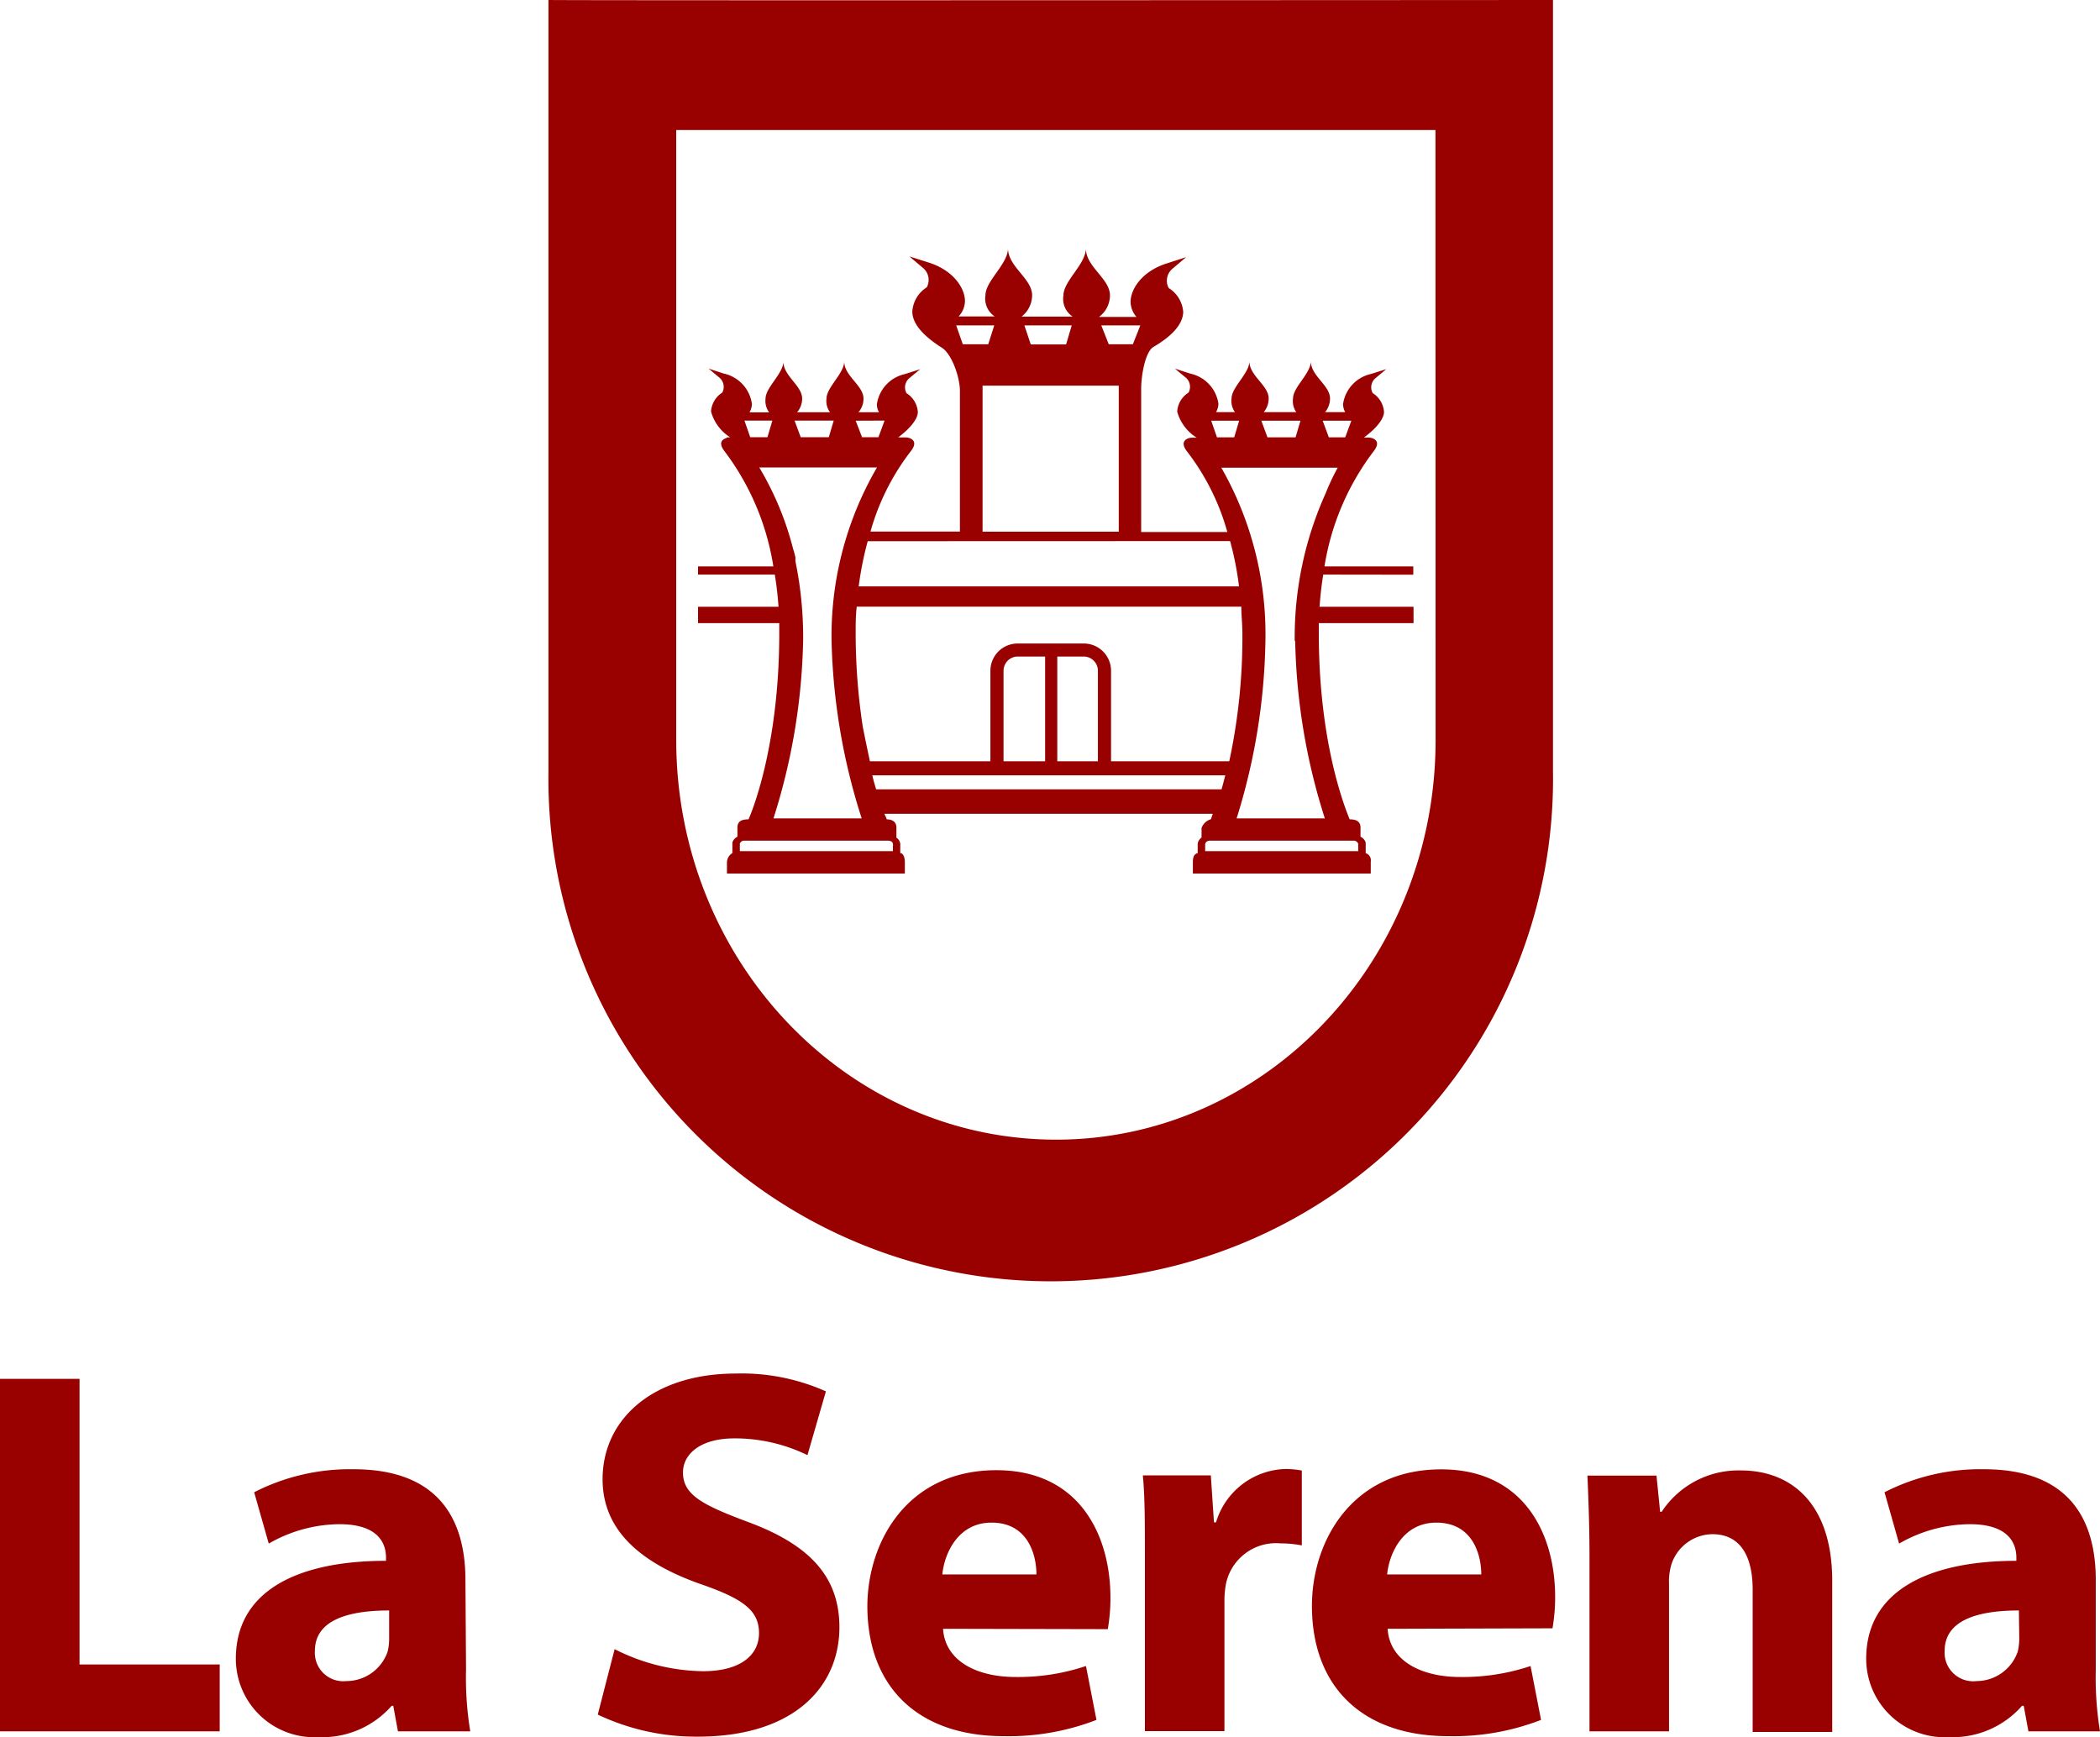 <svg xmlns="http://www.w3.org/2000/svg" viewBox="0 0 174.25 144.15"><defs><style>.cls-1{fill:#900;}</style></defs><g id="Capa_2" data-name="Capa 2"><g id="Capa_1-2" data-name="Capa 1"><path class="cls-1" d="M45.51,0V64a41.68,41.68,0,1,0,83.35,0V0S50.56.05,45.51,0m73.61,61.41c0,13.73-7.92,25.51-19.23,30.55a30,30,0,0,1-12.26,2.61c-17.41,0-31.52-14.86-31.52-33.18V10.79c4,0,63,0,63,0Z"/><path class="cls-1" d="M117.27,47.69v0h0V47H109.9A21.33,21.33,0,0,1,114,37.42c.67-.88-.12-1.11-.44-1.11h-.39c.93-.68,1.65-1.49,1.67-2.11a2,2,0,0,0-.94-1.58,1,1,0,0,1,.21-1.22l.92-.77-1.26.4a3,3,0,0,0-2.33,2.51,1.41,1.41,0,0,0,.18.66h-1.67a1.77,1.77,0,0,0,.41-1.13c0-1.1-1.59-1.87-1.59-3.09,0,1-1.48,2.15-1.48,3.09a1.58,1.58,0,0,0,.27,1.13h-2.7a1.77,1.77,0,0,0,.41-1.13c0-1.1-1.6-1.87-1.6-3.09,0,1-1.48,2.15-1.48,3.09a1.61,1.61,0,0,0,.28,1.13h-1.57a1.44,1.44,0,0,0,.2-.71A3,3,0,0,0,98.75,31l-1.26-.41.93.77a1,1,0,0,1,.2,1.22,2,2,0,0,0-.94,1.58,3.7,3.7,0,0,0,1.62,2.16h-.39c-.31,0-1.1.23-.44,1.11a19.47,19.47,0,0,1,3.37,6.72l-7.15,0V32.24h0c0-1,.31-3,1-3.44,1.61-.94,2.45-1.91,2.49-2.9a2.56,2.56,0,0,0-1.21-2,1.3,1.3,0,0,1,.27-1.56l1.18-1-1.61.52c-2,.63-3,2.09-3,3.21a2,2,0,0,0,.49,1.23l-3.11,0a2.23,2.23,0,0,0,.91-1.79c0-1.39-2-2.36-2-3.9,0,1.31-1.86,2.71-1.86,3.9A1.76,1.76,0,0,0,89,26.27l-4.23,0a2.26,2.26,0,0,0,.87-1.77c0-1.39-2-2.36-2-3.9,0,1.31-1.87,2.71-1.87,3.9a1.77,1.77,0,0,0,.77,1.76h-3A1.93,1.93,0,0,0,80.07,25c0-1.12-1-2.58-3-3.21l-1.61-.51,1.18,1a1.29,1.29,0,0,1,.26,1.56,2.59,2.59,0,0,0-1.2,2c0,1,.86,2,2.43,3,.85.51,1.52,2.48,1.52,3.59v.68h0v11H72.23a19.48,19.48,0,0,1,3.37-6.7c.67-.88-.13-1.11-.44-1.11H74.7a.55.55,0,0,0-.18,0h0c.92-.68,1.62-1.48,1.64-2.09a2,2,0,0,0-.94-1.58,1,1,0,0,1,.2-1.22l.93-.77-1.26.4a3,3,0,0,0-2.33,2.51,1.3,1.3,0,0,0,.18.66H71.23a1.7,1.7,0,0,0,.42-1.13c0-1.1-1.6-1.87-1.6-3.09,0,1-1.47,2.15-1.47,3.09a1.58,1.58,0,0,0,.29,1.13H66.14a1.75,1.75,0,0,0,.42-1.13C66.56,32,65,31.2,65,30c0,1-1.48,2.15-1.48,3.09a1.61,1.61,0,0,0,.3,1.13H62.19a1.44,1.44,0,0,0,.2-.71A3,3,0,0,0,60.06,31l-1.26-.41.92.77a1,1,0,0,1,.21,1.22A2,2,0,0,0,59,34.15a3.67,3.67,0,0,0,1.59,2.14h-.11c-.11,0-.17,0-.2.06-.34.1-.7.38-.18,1.07A21.33,21.33,0,0,1,64.17,47H57.92v.68h6.37c.14.84.24,1.73.31,2.67H57.92v1.36h6.74c0,.28,0,.56,0,.86,0,8.71-2,14.18-2.55,15.42-.61,0-.92.19-.92.68v.76a.84.84,0,0,0-.42.48v.88a.93.93,0,0,0-.45.77v.93H75.08v-.93c0-.46-.16-.77-.38-.77v-.61a.7.7,0,0,0-.24-.61l-.08-.06v-.84c0-.47-.34-.68-.81-.68,0-.11-.11-.26-.19-.46h27.25l-.15.45a1.18,1.18,0,0,0-.78.73v.79a.27.27,0,0,0-.08.07.71.71,0,0,0-.24.58v.64c-.29.08-.4.31-.4.77v.93h14.76c0-.54,0-1,0-1a.61.61,0,0,0-.42-.69v-.89a.86.86,0,0,0-.43-.48v-.76c0-.42-.25-.68-.9-.68-.41-1-2.56-6.38-2.56-15.42,0-.3,0-.58,0-.86h7.86v-.47c0-.15,0-.29,0-.43h0v-.46h-7.8c.07-.94.17-1.83.31-2.67ZM89.92,53.4H84.45a2.26,2.26,0,0,0-2.27,2.26v7.51h-10c-.21-1-.41-1.94-.59-2.86A51.51,51.51,0,0,1,71,52.58c0-.78,0-1.52.09-2.24H103c0,.72.09,1.46.09,2.24A48.94,48.94,0,0,1,102,63.17H92.19V55.66A2.26,2.26,0,0,0,89.92,53.4Zm1.18,2.26v7.51H87.73V54.48h2.19A1.18,1.18,0,0,1,91.1,55.66Zm-4.38-1.18v8.69H83.27V55.66a1.18,1.18,0,0,1,1.18-1.18ZM63,38.79h9.77A27.77,27.77,0,0,0,69,53.19,51.79,51.79,0,0,0,71.5,67.91H64.18a51.79,51.79,0,0,0,2.46-14.72A31.09,31.09,0,0,0,66,46.57c0-.1,0-.22,0-.32a6.22,6.22,0,0,0-.19-.7A25.24,25.24,0,0,0,63,38.79Zm44.47,14.4a51.43,51.43,0,0,0,2.46,14.72h-7.32A51.86,51.86,0,0,0,105,53.19a27.86,27.86,0,0,0-3.66-14.38H111a18.33,18.33,0,0,0-1,2.12A29.05,29.05,0,0,0,107.43,53.19Zm4.66-18.28-.51,1.38h-1.36l-.51-1.38Zm-4.22,0-.41,1.38h-2.33l-.51-1.38Zm-5.09,0-.41,1.38h-1.43l-.48-1.38ZM94.62,27,94,28.57H92L91.38,27Zm-5.69,0-.47,1.58H85.53L85,27Zm3.9,5V44.12H81.53V32ZM79.34,27H82.5L82,28.57H79.89ZM102.07,44.9a26.36,26.36,0,0,1,.74,3.76H71.25A27.92,27.92,0,0,1,72,44.91Zm-28.67-10-.51,1.38H71.53L71,34.91Zm-4.22,0-.41,1.38H66.44l-.51-1.38Zm-5.09,0-.41,1.38H62.25l-.48-1.38Zm10,35.25v.48H61.39V70a.38.38,0,0,1,.34-.24h12C74.09,69.8,74.1,70,74.1,70.16Zm-1.39-4.65c-.11-.35-.22-.74-.32-1.16h29.29c-.11.42-.21.81-.31,1.16Zm40,4.5v.63H100v-.5a.33.33,0,0,1,.09-.26.45.45,0,0,1,.29-.11h12A.4.4,0,0,1,112.69,70Z"/><polygon class="cls-1" points="0 114.42 6.6 114.42 6.6 138.12 18.23 138.12 18.23 143.67 0 143.67 0 114.42"/><path class="cls-1" d="M38.67,138.55a27.45,27.45,0,0,0,.35,5.12h-6l-.39-2.12h-.13a7.65,7.65,0,0,1-6.07,2.6,6.51,6.51,0,0,1-6.86-6.51c0-5.52,4.95-8.12,12.46-8.12v-.26c0-1.17-.61-2.78-3.87-2.78a11.92,11.92,0,0,0-5.86,1.61l-1.21-4.26a17.44,17.44,0,0,1,8.24-1.91c7.08,0,9.29,4.17,9.29,9.2Zm-6.38-4.91c-3.47,0-6.16.83-6.16,3.35a2.36,2.36,0,0,0,2.6,2.51,3.63,3.63,0,0,0,3.43-2.43,4.55,4.55,0,0,0,.13-1.13Z"/><path class="cls-1" d="M51,136.85a16.6,16.6,0,0,0,7.34,1.83c3,0,4.64-1.26,4.64-3.17s-1.39-2.87-4.9-4.08C53.17,129.69,50,127,50,122.75c0-5,4.2-8.77,11.06-8.77a17.07,17.07,0,0,1,7.47,1.48L67,120.75a13.72,13.72,0,0,0-6.07-1.39c-2.87,0-4.26,1.35-4.26,2.82,0,1.87,1.61,2.7,5.43,4.13,5.16,1.91,7.55,4.6,7.55,8.72,0,4.91-3.73,9.08-11.76,9.08a19,19,0,0,1-8.29-1.83Z"/><path class="cls-1" d="M78.25,135.16c.17,2.74,2.91,4,6,4a17.71,17.71,0,0,0,5.86-.91l.87,4.47a20.11,20.11,0,0,1-7.69,1.35c-7.2,0-11.32-4.17-11.32-10.81C72,127.91,75.3,122,82.68,122c6.85,0,9.46,5.34,9.46,10.59a15.1,15.1,0,0,1-.22,2.6ZM86,130.65c0-1.61-.69-4.3-3.73-4.3-2.78,0-3.91,2.56-4.08,4.3Z"/><path class="cls-1" d="M95,129.43c0-3.12,0-5.16-.17-7h5.64l.26,3.9h.17a6.2,6.2,0,0,1,5.73-4.43,7,7,0,0,1,1.39.13v6.21a9.59,9.59,0,0,0-1.78-.17,4.24,4.24,0,0,0-4.51,3.34,7.45,7.45,0,0,0-.13,1.47v10.77H95Z"/><path class="cls-1" d="M115.14,135.16c.17,2.74,2.91,4,6,4a17.71,17.71,0,0,0,5.86-.91l.87,4.47a20.11,20.11,0,0,1-7.69,1.35c-7.2,0-11.32-4.17-11.32-10.81,0-5.39,3.34-11.33,10.72-11.33,6.86,0,9.46,5.34,9.46,10.59a15.1,15.1,0,0,1-.22,2.6Zm7.77-4.51c0-1.61-.69-4.3-3.73-4.3-2.78,0-3.91,2.56-4.08,4.3Z"/><path class="cls-1" d="M131.89,129.22c0-2.65-.09-4.86-.17-6.77h5.73l.3,3h.13a7.63,7.63,0,0,1,6.56-3.43c4.34,0,7.59,2.91,7.59,9.15v12.55h-6.6V131.91c0-2.74-1-4.6-3.34-4.6a3.62,3.62,0,0,0-3.39,2.47,4.83,4.83,0,0,0-.21,1.65v12.24h-6.6Z"/><path class="cls-1" d="M173.9,138.55a27.45,27.45,0,0,0,.35,5.12h-5.94l-.39-2.12h-.14a7.65,7.65,0,0,1-6.07,2.6,6.51,6.51,0,0,1-6.86-6.51c0-5.52,5-8.12,12.46-8.12v-.26c0-1.17-.61-2.78-3.87-2.78a11.92,11.92,0,0,0-5.86,1.61l-1.21-4.26a17.44,17.44,0,0,1,8.24-1.91c7.08,0,9.29,4.17,9.29,9.2Zm-6.38-4.91c-3.47,0-6.16.83-6.16,3.35A2.37,2.37,0,0,0,164,139.5a3.63,3.63,0,0,0,3.42-2.43,4.55,4.55,0,0,0,.13-1.13Z"/></g></g></svg>